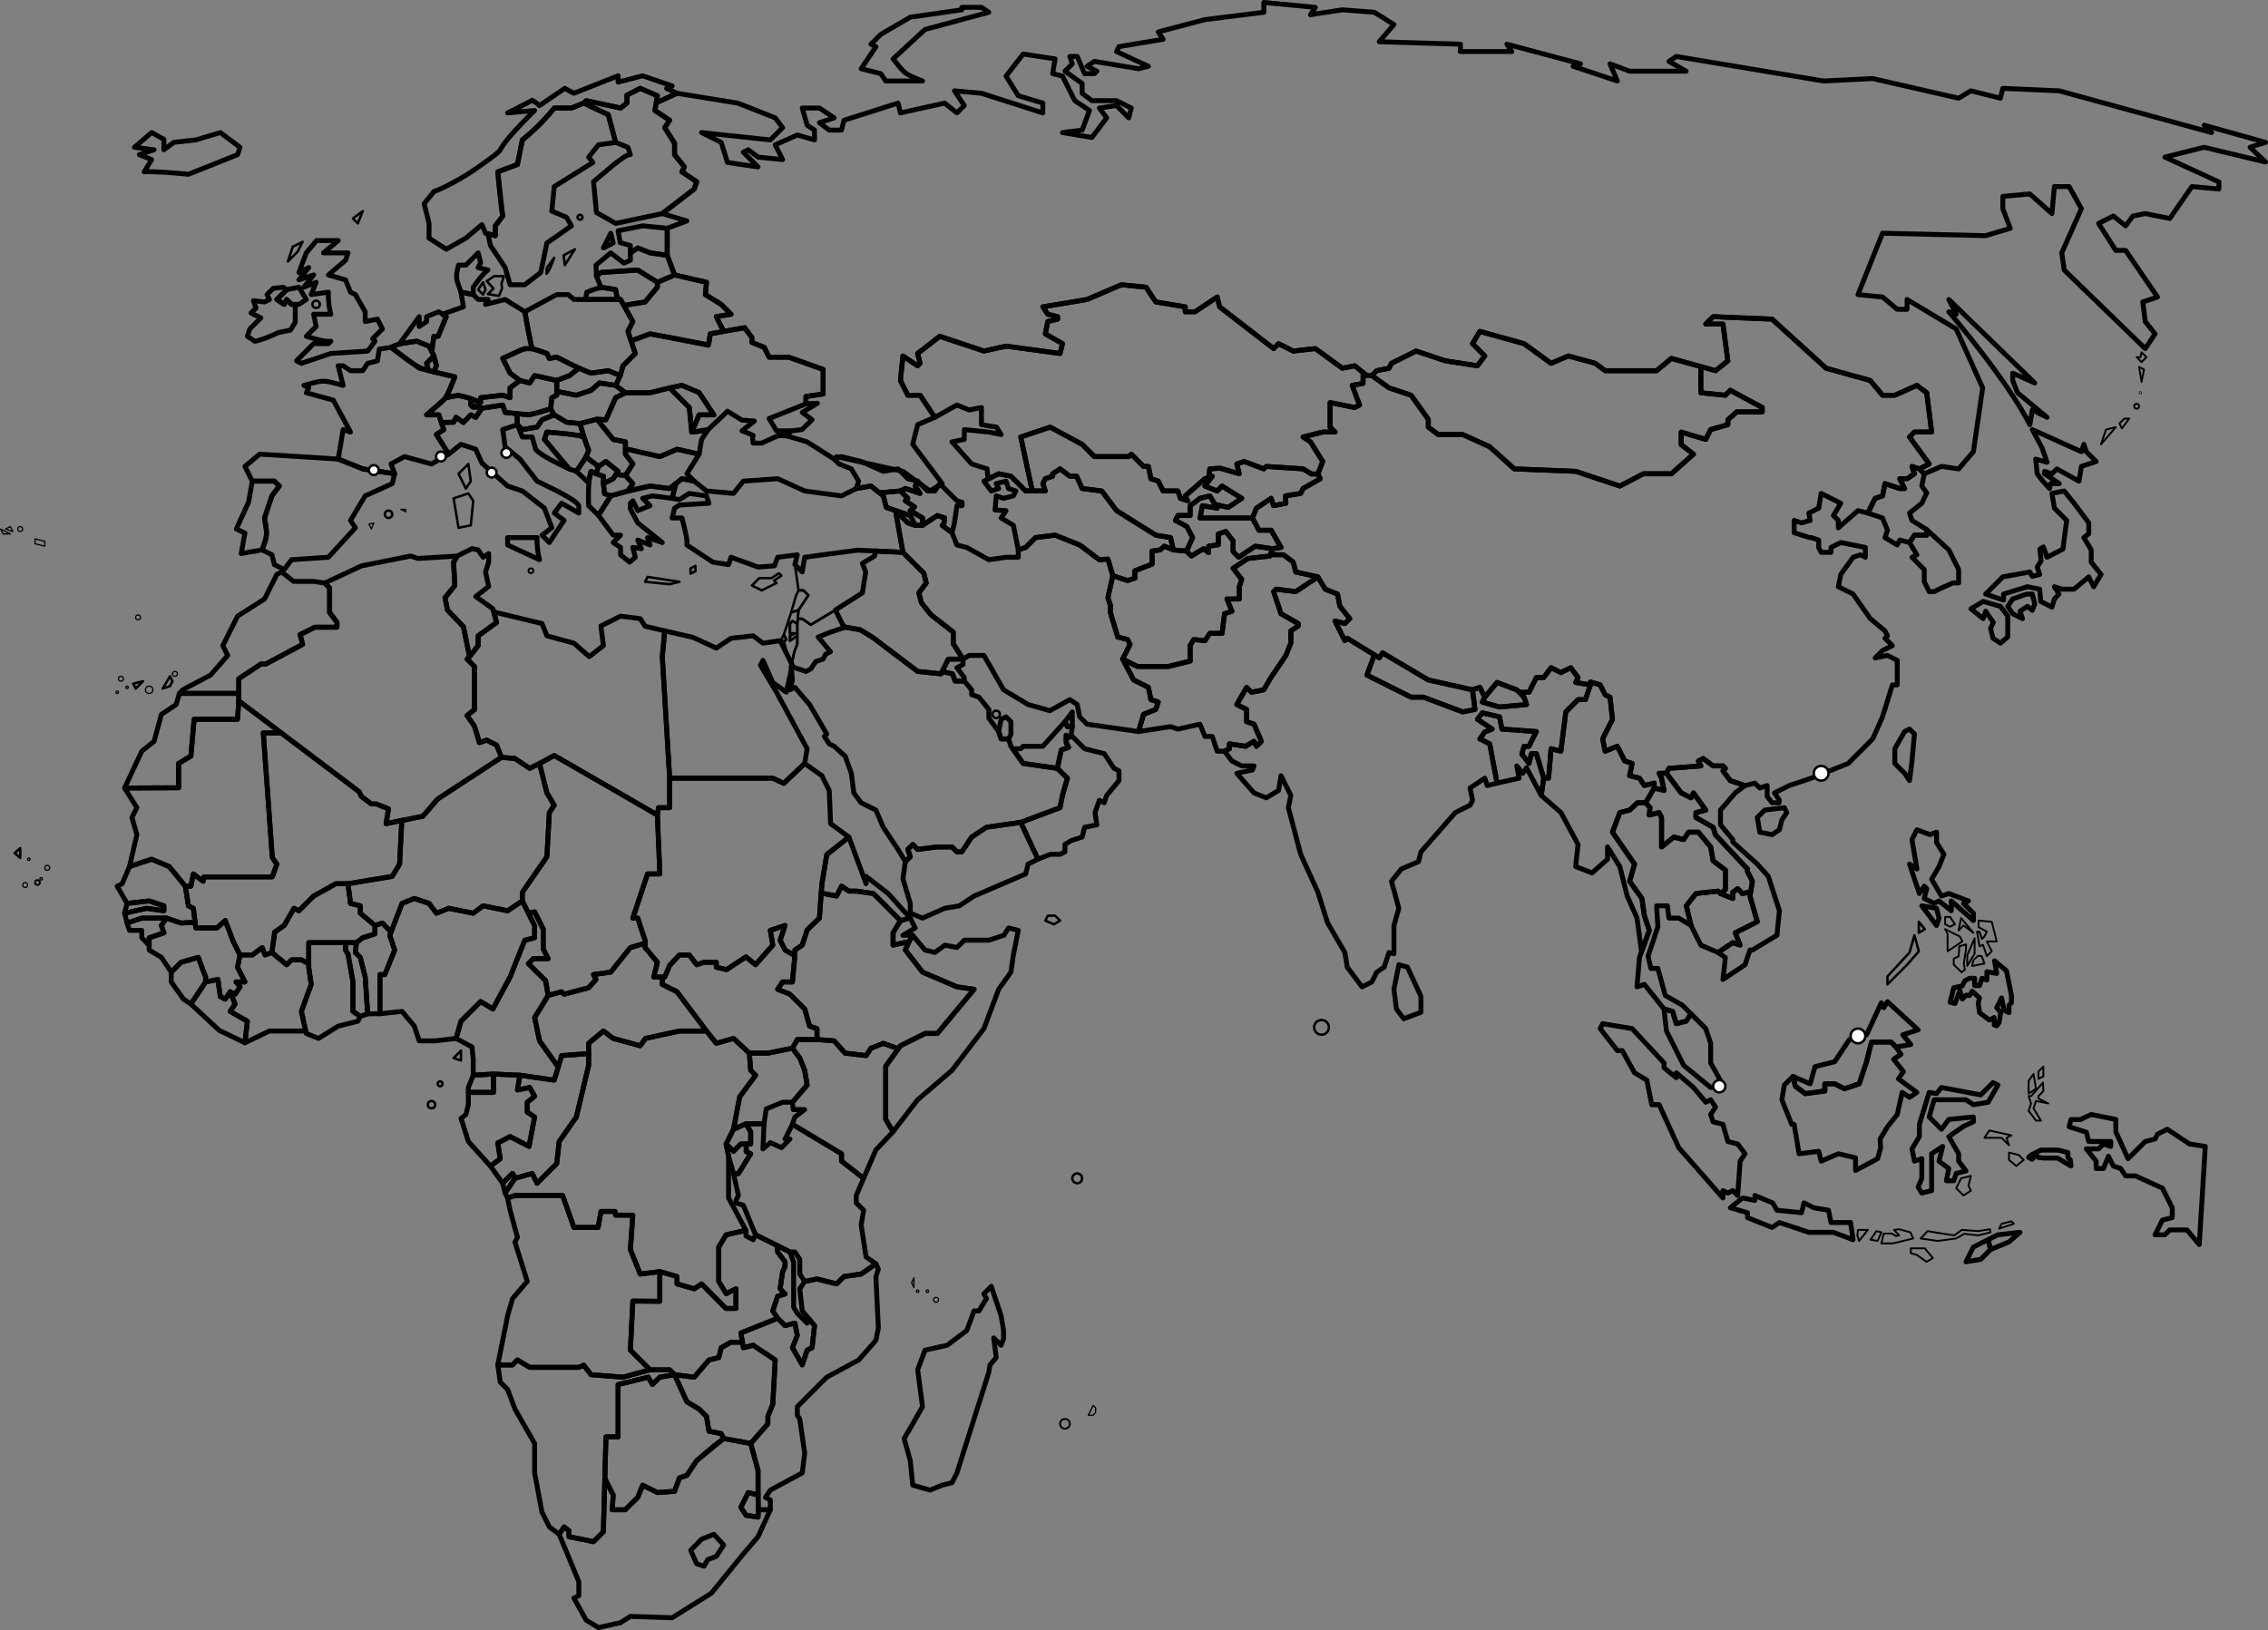 <svg id="Calque_2" data-name="Calque 2" xmlns="http://www.w3.org/2000/svg" viewBox="0 0 923.75 664"><rect x="0" y="0" width="923.75" height="664" fill="#808080" stroke="none"/><defs><style>.cls-1,.cls-2,.cls-3,.cls-4,.cls-5{fill:none;}.cls-1,.cls-2,.cls-3,.cls-4,.cls-5,.cls-6{stroke:#000;stroke-linejoin:round;}.cls-1{stroke-width:2px;}.cls-3{stroke-width:0.75px;}.cls-4{stroke-width:0.25px;}.cls-5{stroke-width:0.5px;}.cls-6{fill:#fff;}</style></defs><g id="Europa"><g id="FR"><path class="cls-1" d="M762.5,214.5c12.83,9.81,10.45,8.36,26,12-3.73,10-3.73,8.69-11.5,15.5h5l2,6-3,2,5,8-7,4-11-3-5.5,3,1.5,4-13-2-10-4,2-12,3,1-7-13-11-3,1-2-2-1c8.47-2.3,7.55-2.29,16,0l-2-8h2l3,2h5l2-3,4-1,.75-4.82Z" transform="translate(-603.25 -73)"/><polygon class="cls-2" points="189.75 199 191.75 196 190.75 189 186.75 193 189.75 199"/><circle class="cls-3" cx="433.75" cy="580" r="2"/></g><g id="RU"><polygon class="cls-1" points="367.75 145.04 373.75 149 374.75 148 373.75 144 382.75 137 400.75 143 409.75 141 431.75 144 432.75 140 425.75 136 426.75 131 430.75 130 430.75 129 426.75 128 424.75 125 442.75 122 456.75 116 466.75 117 470.75 123 482.75 125 482.75 127 486.75 127 495.75 121 496.75 125 518.75 142 520.75 140 526.75 143 535.75 142 546.75 150 551.75 149 556.75 153 558.75 153 560.75 151 565.75 150 566.75 148 576.75 143 588.75 147 601.75 149 604.75 145 599.75 140 602.75 135 620.75 140 631.75 148 638.75 145 649.75 148 653.75 151 674.75 151 680.75 146 698.75 151 703.75 147 701.75 132 694.75 132 697.75 129 721.75 130 743.75 150 761.75 155 766.75 161 771.75 161 780.75 157 784.75 160 786.75 176 779.75 176 777.75 178 785.75 189 781.75 191 783.75 193 790.75 190 797.75 191 803.75 184 807.54 158 796.75 134 776.75 122 776.75 126 772.75 126 766.75 121 756.75 120 766.75 95 808.75 96 818.75 93 815.75 85 815.75 80 826.75 79 835.75 87 836.75 76 842.75 76 847.75 85 839.75 103 840.75 110 873.75 142 877.75 136 873.75 131 872.75 123 878.75 121 865.75 102 861.75 102 854.75 91 860.75 88 865.75 92 868.75 88 873.75 87 883.75 89 892.75 76 903.75 77 903.75 74.12 881.75 64 897.75 60 922.75 66 916.44 60 922.75 58 897.75 51 900.75 54 838.75 37 815.75 36 814.75 40 802.75 37 797.75 40 762.75 32 742.75 33 682.75 23 679.75 25 686.75 29 663.75 29 655.75 26 658.75 33 640.75 27 643.75 26 613.75 18 615.75 21 594.75 21 594.85 18 561.75 17 567.75 10 559.75 5 546.75 4 533.75 6 535.75 3 514.75 1 514.75 5 490.75 8 471.75 13 473.75 16 455.75 19 454.75 21 467.75 27 463.75 28 445.75 25 442.75 27 446.75 29 445.75 30 441.75 30 438.75 23 435.75 23 436.75 26 433.75 29 440.75 34 440.75 38 444.75 41 454.75 41 460.75 44 459.75 48 454.75 43 447.75 44 450.75 48 444.75 56 432.75 54 440.75 53 443.75 45 437.75 41 432.75 31 428.75 30 429.75 24 416.75 22 409.75 31 414.75 39 424.75 42 424.75 46 399.75 38 388.75 37 392.75 43 389.75 46 384.75 42 366.75 46 365.75 42 343.75 49 342.75 53 337.75 53 333.75 50 339.75 48 333.75 44 326.75 44 328.75 51 331.75 53 331.75 57 324.75 55 315.75 59 318.75 65 308.75 64 304.75 61 302.75 62 308.75 68 296.29 66.19 293.75 58 285.75 54 313.75 57 318.75 52 315.75 48 300.5 42 275.75 38 267.27 41.88 266.75 45 272.75 49 270.75 52 274.75 58.36 274.75 63 278.75 68 277.75 70 283.75 74 282.75 77 269.75 87 279.75 90 271.75 93 271.75 104 274.75 112 287.75 115 287.3 120 293.75 124 297.75 128 291.75 129 294.75 135 303.25 133.5 306.25 137.5 306.25 139.5 311.25 141.5 313.25 145.5 321.25 145.5 335.25 150.5 335.25 160.5 328.25 161.5 328.25 164.5 332.91 164.27 326.75 168 330.75 171 326.65 175 322.25 175.5 320.25 177.5 328.75 180 339.75 187 340.75 186 367.75 192 378.75 200 383.75 197 371.75 181 373.75 173 380.75 170 374.75 161 369.75 161 366.75 155 367.75 145.04 367.75 145.04"/><path class="cls-1" d="M979,106c-7.48-3-7-2.77-12-9l13-12,26-7-3-2h-8v1l-21,3-12,7-4,4,2,1-6,9,8,2,2,3Z" transform="translate(-603.25 -73)"/><path class="cls-1" d="M1397,195l35,34-9-4v3l2,5,12,10-6-3-1,6c-7-13.84-23-34.23-33-46l3,1Z" transform="translate(-603.25 -73)"/><path class="cls-1" d="M842.25,192c5.82-2.21,5.66-2.19,11.75-1l.73,4h-13Z" transform="translate(-603.25 -73)"/><polygon class="cls-3" points="855.75 181 857.75 175 861.75 174 855.75 181"/><polygon class="cls-3" points="863.25 172.5 865.25 170.5 867.25 170.5 864.25 174.5 863.25 172.5"/><polygon class="cls-3" points="872.25 143.5 874.25 145.5 872.25 147.5 870.25 145.5 871.79 145.5 872.25 143.5"/><polygon class="cls-3" points="871.25 149.5 872.25 155.5 873.25 150.5 871.25 149.5"/><circle class="cls-3" cx="870.25" cy="165.5" r="1"/><circle class="cls-4" cx="871.75" cy="160" r="0.5"/></g><g id="BE"><path class="cls-1" d="M762.5,214.5c2.12-1.42,8-2.23,10.5-2.5l5,2,2,4-3,3,.77,2.91L774,223Z" transform="translate(-603.25 -73)"/></g><g id="LU"><polygon class="cls-1" points="176.75 151.45 177.75 149 176.75 145 173.75 148 174.52 150.91 176.75 151.45"/></g><g id="DE"><path class="cls-1" d="M783.44,201l8.56-3-1-6,5,1,2,2h4l-1,2,8-2,8,5c.53,2.9,2.16,12.33,3,15h-3.12L808,219l3,6,4,3-4,3v4l-3-1-9,1,0,2c-5.35-2.16-8.12-3.79-14-2l3.5-8.5-8.5-2.05,1-2.45c-.3-1.33-1.1-4.71-1.9-5.81L780,210h1.71l3.29-8-1.56-1" transform="translate(-603.25 -73)"/></g><g id="CH"><polygon class="cls-1" points="193.75 170 196.3 166.3 191.75 165 191.97 162.49 186.75 161 181.75 162 173.75 169 178.71 169 179.76 172.09 184.75 172 185.75 170 188.71 172.09 191.75 169 193.75 170"/></g><g id="AT"><path class="cls-1" d="M815,228l4,1,2-3,9,2v6l-2,1-.49,4.54C818,242.61,818.63,242,809,241l-1-3-8.45,1.3L795,238v-2.6l4,1.6,0-2,9-1,3,1v-4Z" transform="translate(-603.25 -73)"/></g><g id="IT"><path class="cls-1" d="M814,246l-6,2,1,7,6,5,7,9c2.78,1.51,15.56,7.05,17,10v3l-7-4-3,4,4,3c-1.53,2.22-4.54,6.73-6,9l-3-3,4-3-3-8-9-7-6-2-10.45-9.34L797,256l-6-2-5,4-5-8,3-2-1-2.91,5-.09,1-2,3,2.09,3-3.09,2,1,2.55-3.7L808,238l1,3,4.79.48Z" transform="translate(-603.25 -73)"/><path class="cls-1" d="M822,292a33,33,0,0,0,1,9l-13-6v-3Z" transform="translate(-603.25 -73)"/><polygon class="cls-2" points="186.75 215 191.75 214 192.75 204 190.75 201 184.75 203 186.75 215"/></g><g id="NL"><polygon class="cls-1" points="175.85 143.19 176.75 137 178.46 137 181.75 129 178.75 127 173.75 129 173.75 131 170.75 133 170.75 129 162.75 140 169.75 139 174.75 141 175.85 143.19"/></g><g id="GB"><path class="cls-1" d="M724,220l2,1,12-4,15-1,3-4-1-1,4-4-2-4-5,1v-4l-4-7-2-1-2-5-7-2,7-6,1-3H735l6-5h-8.84L728,176l-3,8,4-2-4,5,6-2-4,5,5-2-2,5,7-1a33,33,0,0,0,1,9h-7l1,5-4,4c2,.6,7.89,2.49,10,2l-1,1h-6Z" transform="translate(-603.25 -73)"/><polygon class="cls-1" points="112.75 122 116.75 118 121.75 117 124.75 122 121.75 124 118.75 124 116.75 122 115.75 124 112.75 122"/><path d="M732,196a1,1,0,1,1-1,1,.94.94,0,0,1,1-1m0-1h0a2,2,0,0,0-1.46.59,2,2,0,0,0,0,2.76,2.1,2.1,0,0,0,2.92,0,2,2,0,0,0,0-2.76A2,2,0,0,0,732,195Z" transform="translate(-603.25 -73)"/><polygon class="cls-2" points="119.25 100.5 123.25 98.5 121.25 102.5 117.25 106.5 119.25 100.5"/><polygon class="cls-2" points="143.75 89 145.75 91 147.75 86 143.75 89"/></g><g id="IE"><path class="cls-1" d="M723.5,197v7.31l-2,3.19-5,1c-2.21,1.13-7,3.18-9.5,3.5l-3-2,1-3,4.5-4.5-4-2,2-2-1-3,4.5.5,2-1-1-2,2.5-2.5,4.11-.5,1.39,1-4,4,3,2,1-2,2,2Z" transform="translate(-603.25 -73)"/><path class="cls-1" d="M706,188" transform="translate(-603.25 -73)"/></g><g id="IS"><path class="cls-1" d="M680,144l20-8,1-3-8-6-10,3-9,1-4,3v-4.25L665,127l-7,6,8,1-6,2,5,2-3,5C666.19,142.74,675.75,143.53,680,144Z" transform="translate(-603.25 -73)"/></g><g id="DK"><path class="cls-1" d="M791,192c-1.74-5.24-2.48-5.37-1-11h3l5-5,1,4-1,2,4,1c-1.78,1.15-4.8,5.25-6,7v3Z" transform="translate(-603.25 -73)"/><polygon class="cls-2" points="196.75 115 197.75 118 196.75 120 194.75 118 196.75 115"/><polygon class="cls-2" points="198.25 114.5 201.25 112.5 205.25 112.5 204.25 115.5 204.47 117.5 203.25 120.5 198.75 119.81 200.98 117.5 198.25 114.5"/></g><g id="CZ"><path class="cls-1" d="M839,223l-9-4.51-3,.51-1-2c-9.41-3.77-9.49-1.59-18,2l3,6,4,3,4,1,2-3,9,2,5.24-2Z" transform="translate(-603.25 -73)"/></g><g id="SK"><polygon class="cls-1" points="250.75 157 244.17 156 240.75 159 234.75 161 226.75 159.42 226.75 155 231.99 153 235.75 150 240.75 152 247.75 151 252.63 153 250.75 157"/></g><g id="PL"><path class="cls-1" d="M817,200l13-7h4.7l2.3,2h19l5,9-2,4,3,9-5,5-1.12,4L851,224l-7,1c-3.23-1.05-10.91-4.91-14-6.51l-3,.51-1-2-6-2C819.17,212.38,817.52,202.85,817,200Z" transform="translate(-603.25 -73)"/></g><g id="SI"><polygon class="cls-1" points="224.26 166.54 225.75 169 220.75 171 218.75 174 212.75 175 210.75 173 210.54 168.48 215.75 169 224.26 166.54"/></g><g id="HR"><path class="cls-1" d="M839.5,245.54,841,251c-2.6-1.07-12.11-1.74-15-2l-1,3,10,12c-3-1.45-11.52-5.36-13.6-8l-1.4-5h-4l-2-5,2,2,6-1,2-3,5-2,5,3Z" transform="translate(-603.25 -73)"/></g><g id="BA"><path class="cls-1" d="M841,251l1.94,5.33c-.22,2.12-3.73,6.95-4.94,8.67l-3-1-10-12,1-3C828.94,249.27,838.36,249.92,841,251Z" transform="translate(-603.25 -73)"/></g><g id="HU"><polygon class="cls-1" points="236.25 172.54 243.14 170.77 246.75 171 250.75 162 254.75 160 250.75 157 244.17 156 240.75 159 234.75 161 226.75 159.42 226.75 161 224.75 162 224.26 166.54 225.75 169 230.75 172 236.25 172.54"/></g><g id="ES"><path class="cls-1" d="M764,266l-1,4-11,5-6,10,2,3-11,12-15,1-3,4-4-2-1-4-4-2c2.43-6.36,2-6.49,1-13l3-9,3-4-2-2h-9l-3-6,6-5,32,2,10,4Z" transform="translate(-603.25 -73)"/><polygon class="cls-2" points="66.25 280.5 69.25 275.5 70.25 277.5 69.25 279.5 66.25 280.5"/><polygon class="cls-2" points="55.25 280.5 58.25 277.5 54.25 278.5 55.25 280.5"/><circle class="cls-5" cx="71.25" cy="274.5" r="1"/><circle class="cls-5" cx="60.75" cy="281" r="1.5"/><circle class="cls-5" cx="49.25" cy="276.5" r="1"/><circle class="cls-5" cx="51.75" cy="280" r="0.5"/><circle class="cls-5" cx="47.75" cy="282" r="0.5"/><path class="cls-2" d="M763,282.5a1.5,1.5,0,0,1-3,0A1.5,1.5,0,0,1,763,282.5Z" transform="translate(-603.25 -73)"/><polygon class="cls-5" points="152.25 213.06 151.25 215.5 150.25 213.5 152.25 213.06"/><polygon class="cls-5" points="163.25 207.5 165.25 208.5 165.25 207.5 163.25 207.5"/></g><g id="PT"><path class="cls-1" d="M706,269l-1.5,8.5-5,11,3.5,1.63-1.5,8.37L710,297c2.43-6.36,2-6.49,1-13l3-9,3-4-2-2Z" transform="translate(-603.25 -73)"/><circle class="cls-5" cx="56.25" cy="251.5" r="1"/><polygon class="cls-5" points="14.25 219.5 18.25 220.5 18.25 222.5 14.25 221.5 14.25 219.5"/><polygon class="cls-5" points="0.25 215.5 4.25 217.5 1.25 217.5 0.25 215.5"/><polygon class="cls-5" points="2.25 215.5 5.25 216.5 4.25 214.5 2.25 215.5"/><circle class="cls-5" cx="8.25" cy="215.5" r="1"/></g><g id="ME"><polygon class="cls-1" points="238.72 186.19 243.75 190 242.75 193 240.75 192 239.69 196.63 234.75 192 238.72 186.19"/></g><g id="XK"><polygon class="cls-1" points="243.75 190 246.75 188 251.75 192 249.75 195 245.75 197 245.75 194 242.75 193 243.75 190"/></g><g id="RS"><path class="cls-1" d="M846.39,243.77,853,252l5,1v5l3,4-3,4.67-3.88-.35L855,265l-5-4-3,2-5-3.81,1-2.86a97.33,97.33,0,0,1-3.44-10.79Z" transform="translate(-603.25 -73)"/></g><g id="AL"><path class="cls-1" d="M847,282.91l5-7.91-2.5-.87A42.68,42.68,0,0,1,849,267a27.46,27.46,0,0,1-5-2c-1.24,2.94-1.11,10.83-1,14Z" transform="translate(-603.25 -73)"/></g><g id="MK"><polygon class="cls-1" points="248.75 202 255.75 200 257.75 197 254.75 193.67 250.87 193.32 249.75 195 245.75 197 246.25 201.13 248.75 202"/></g><g id="BG"><polygon class="cls-1" points="255.75 200 264.75 198 272.75 199 277.75 195 282.75 196 279.75 193 284.75 185 275.75 183 268.75 186 254.75 182.81 254.75 185 257.75 189 254.75 193.67 257.75 197 255.75 200"/></g><g id="RO"><polygon class="cls-1" points="284.75 185 285.75 179 288.44 175 281.75 176 280.75 166 272.75 158 264.75 160 254.75 160 250.75 162 246.75 171 243.14 170.77 249.75 179 254.75 180 254.75 182.81 268.75 186 275.75 183 284.75 185"/></g><g id="MD"><polygon class="cls-1" points="272.75 158 277.75 157 284.75 159.88 290.75 169 284.75 169 281.75 176 280.75 166 272.75 158"/></g><g id="BY"><path class="cls-1" d="M860.29,211.87,868,209s23.37,4.19,23.69,4.6.83-4.6.83-4.6l5.48-1-3-6,6-1-4-4-6.45-4,.45-5-13-3-7,3v2l-5,6-8.66,1.42L861,204l-2,4Z" transform="translate(-603.25 -73)"/></g><g id="LT"><polygon class="cls-1" points="242.94 112.5 244.75 117 250.75 118 251.48 122 252.75 122 254.09 124.42 262.75 123 267.75 117 267.75 115 259.75 110 244.75 111 242.94 112.5"/></g><g id="LV"><polygon class="cls-1" points="242.94 112.5 242.75 108 248.75 103 254.09 107.16 256.75 106 256.75 103 259.75 101 264.75 103 271.75 104 274.75 112 267.75 115 259.75 110 244.75 111 242.94 112.5"/></g><g id="EE"><polygon class="cls-1" points="256.75 103 256.75 100 252.63 98.87 251.75 94 261.75 92 271.75 93 271.75 104 264.75 103 259.75 101 256.75 103"/><polygon class="cls-1" points="248.75 95 249.75 99 245.75 101 248.75 95"/></g><g id="NO"><path class="cls-1" d="M870.52,114.88,879,111l-4.24-2,2.24-1-12-4.13-10,2.59v-2.59L837,111l-3.73-2L823,116a28.48,28.48,0,0,0-3-2.19c0,.19-10,5.19-10,5.19l11-1c-3.81,3.82-11,10.79-14,16,0,1-11.5,8.82-11.5,8.82-3.6,2.42-11.4,6.82-15.5,8.18l-4,5,2,8v6l7,4.52,8-4.52,6.55-5.51L801,168l4,1v-4l3-4c-.74-4.15-1.66-13.72-2-18l8-3,2-10a84.11,84.11,0,0,0,13-13h7c1-.44,5.56-1.93,6-3l14,3,2.6-2v-3.22L864,109l7,3-.48,2.88" transform="translate(-603.25 -73)"/></g><g id="FI"><path class="cls-1" d="M873,160l13-10,1-3-6-4,1-2-4-5v-4.64L874,125l2-3-6-4,1-6-7-3-5.4,2.75V115l-2.6,2-14-3-1,1,10,4.72L854,131l5,2,1,3c-2.1-.67-13.39,9.91-15,11l1.19,12.57L854,164Z" transform="translate(-603.25 -73)"/><path id="AX" class="cls-2" d="M840.5,161.5a1,1,0,0,1-2,0A1,1,0,0,1,840.5,161.5Z" transform="translate(-603.25 -73)"/></g><g id="SE"><path class="cls-1" d="M811,189h6l6.5-5,2.5-12,10-7-2.06-3.5L828,159l1-10,15.73-9.81L843,137l4-5,7-1-3-11.28L841,115l-5,2h-7a84.11,84.11,0,0,1-13,13l-2,10-8,3,2,18-3,4v4l-3-.75,1,4.75,6,9Z" transform="translate(-603.25 -73)"/><polygon class="cls-2" points="229.57 104 230.05 108 234.17 101.52 229.57 104"/><path class="cls-2" d="M829,178c-.52,1.28-2.06,5.64-3.16,6.5L826,182Z" transform="translate(-603.25 -73)"/></g><g id="GR"><path class="cls-1" d="M878.5,270l-2.5,2-8-1c-4,.81-12.16,2.76-16,4l-5,7.91,6,8.09h3l-3,3,3,2v3l3.69,3,2.31-2-1-4,3.46.51L863,293l5,2-1-3,6,2-10-8-3-5.66V278l1-1,2,4,5-2-3-3,4-1,8,1,1.5-6Z" transform="translate(-603.25 -73)"/><polygon class="cls-2" points="263.75 235 262.75 237 272.75 238 276.75 237 263.75 235"/><polygon class="cls-2" points="281.25 231.5 283.25 230.5 283.25 232.73 281.25 233.67 281.25 231.5"/></g><g id="UA"><path class="cls-1" d="M925.5,248.5l-2,2h-3.4l-6.6,3H910s-.48-3.25,0-3.13-4.51-1.87-4.51-1.87l5-4-5-.34-6-3.66c-1.82,2-5.84,5.56-7.81,7.5-.19.5-6.69,1-6.69,1l3-7h6l-6-9.12L881,230c-3,.5-10,2.21-13,3H858l-4-3a35.91,35.91,0,0,0,3-8l5-5-1.71-5.13L868,209l23.69,4.6.83-4.6c3.25-.61,10.66-1.92,14-2.5l3,4v2l5,2,2,4h8l14,5v10l-7,1v3l-15,6,3,5Z" transform="translate(-603.25 -73)"/></g><g id="AD"><circle id="AD-2" data-name="AD" class="cls-6" cx="152.25" cy="191.5" r="2"/></g><g id="LI"><circle class="cls-2" cx="193.25" cy="164.5" r="2"/></g><g id="MC"><circle class="cls-6" cx="179.6" cy="185.97" r="2"/></g><g id="SM"><circle class="cls-6" cx="206.25" cy="184.5" r="2"/></g><g id="VA"><circle class="cls-6" cx="200.25" cy="192.5" r="2"/></g><g id="MT"><circle class="cls-3" cx="216.25" cy="232.5" r="1"/></g><g id="CY"><polygon class="cls-2" points="318.25 234.5 315.25 236.5 316.25 237.5 310.25 240.5 306.25 238.5 309.25 235.5 314.25 235.5 317.25 233.5 318.25 234.5"/></g></g><g id="Asia"><g id="AF"><polygon class="cls-1" points="502.25 231.5 508.25 227.5 517.25 226.5 518.25 223.5 511.25 222.5 504.5 227 502.25 224.66 502.25 220.36 499.25 216.5 496.25 217.5 496.25 221.91 492.25 222.5 492.25 225.13 490.25 223.5 485.25 226.5 483.25 224.5 477.87 224 474.25 222.5 472.5 224 469.25 224.5 469.25 229.79 462.25 232.5 462.25 235.5 459.25 236.5 453.25 234.5 451.25 243.5 452.25 246.5 452.25 249.5 455.25 259.5 459.25 260.5 460.25 262.5 457.25 268.5 463.25 271.5 475.84 271.5 484.75 269.31 484.75 262.87 486.25 260.5 490.75 261 492.75 258 497.75 258 498.75 250 501.75 249 499.75 244 504.75 244 504.75 239 505.75 236 502.25 231.5"/></g><g id="TR"><path id="TR-2" data-name="TR" class="cls-1" d="M877,276l3,.52,4-2.52,7,1,1,3-12,.73L878,280l-1,4h4c.52,2.11,2.47,8.88,2,11l10.6,7,6.4,1,1-3,11,4,6.67-.5L920,300l8-1-1,4,3,3,1-6,21.5-2.88L971,298l-3-17-3.75-1.33L963,275l-5-4-6,1-6,3-15-2-11-5-14,1-4,5-11-1-5-4-5-1-2.5,2Z" transform="translate(-603.25 -73)"/></g><g id="GE"><polygon class="cls-1" points="339.75 187 342.75 186 350.75 188 359.75 192 365.75 191 369.75 195 373.75 196 372.75 198 374.75 201 368.75 199 366.75 200 358.18 200.74 354.75 198 348.75 199 349.75 196 346.75 191 341.75 189 339.75 187"/></g><g id="AZ"><polygon class="cls-1" points="387.75 217 388.75 213 389.75 206 391.84 206 391.84 204.6 389.75 204 382.75 197 380.75 200 377.75 200 373.75 196 372.75 198 374.75 201 368.75 199 366.75 200 369.75 203 368.75 204 372.5 206.5 370.75 208 375.75 211 375.75 214 381.75 210 384.75 211 384.36 214 383.75 214 387.75 217"/><polygon class="cls-1" points="364.75 208 370.75 210 372.75 214 369.75 213 364.75 208"/></g><g id="AM"><polygon class="cls-1" points="375.75 214 372.75 214 370.75 210 364.75 208 361 206.68 359.75 202 358.18 200.74 366.75 200 369.75 203 368.75 204 372.5 206.5 370.75 208 375.75 211 375.75 214"/></g><g id="PS"><polygon class="cls-2" points="324.75 254 322.75 253 321.75 254 321.75 258 323.75 258 321.75 259 321.75 261 324.75 259 324.75 254"/><polygon class="cls-2" points="319.25 258.5 320.25 260.5 319.25 261.5 318.25 260.5 319.25 258.5"/></g><g id="IL"><polygon class="cls-2" points="325.25 248.5 324.75 254 322.75 253 321.75 254 321.75 258 323.75 258 321.75 259 321.75 261 324.75 259 324.75 262.36 323.5 265.52 322.25 271.5 319.25 261.5 320.25 260.5 319.25 258.5 320.25 255.5 322.25 249.5 325.25 248.5"/></g><g id="JO"><polygon class="cls-2" points="324.93 252.04 326.69 252.04 330.25 254.5 340.25 248.5 343.25 254.5 344.25 255.5 338.25 257.5 333.25 259.5 338.25 265.5 336.25 266.5 335.25 268.5 332.25 269.5 330.25 272.5 328.25 273.5 322.25 271.5 323.5 265.52 324.75 262.36 324.75 259 324.75 254 324.93 252.04"/></g><g id="LB"><polygon class="cls-2" points="325.25 240.5 327.25 240.5 329.25 242.5 327.25 245.5 325.25 248.5 322.25 249.5 324.25 242.5 325.25 240.5"/></g><g id="SY"><polygon class="cls-2" points="323.75 230 325.25 240.5 327.25 240.5 329.25 242.5 325.25 248.5 324.93 252.04 326.69 252.04 330.25 254.5 340.25 248.5 351.25 241.5 352.62 233 351.25 229.5 356.25 226.5 356.44 224.46 349.25 224.12 327.75 227 326.75 233 323.75 230"/></g><g id="IQ"><polygon class="cls-1" points="367.75 225 376.25 233.5 377.25 237.5 374.25 241.5 375.25 245.5 379.25 250.5 388.25 257.5 388.25 262.21 392.25 268.5 386.25 268.5 383.25 274.5 373.75 273.5 355.25 259.5 350.25 256.5 344.25 255.5 343.25 254.5 340.25 248.5 351.25 241.5 352.62 233 351.25 229.5 356.25 226.5 356.44 224.46 367.75 225"/></g><g id="KW"><polygon class="cls-1" points="392.25 268.5 392.25 270.66 389.75 272 392.75 276 392.75 277.43 389 277.43 387.94 274.5 383.72 273.57 386.25 268.5 392.25 268.5"/></g><g id="SA"><polygon class="cls-1" points="392.75 277.43 395.75 281 395.75 282.95 398.75 284 402.75 289 402.75 292.54 406.75 298 407.75 301 410.75 301 411.75 304 416.75 311 430.75 313 434.75 317 432.75 324 431.75 329 415.75 335 401.75 337 395.75 341 391.75 347 389.75 347 387.75 345 381.75 345 373.75 346 371.75 344 369.75 346 370.75 349 368.75 351 365.75 346 359.75 337 356.75 330 350.75 327 347.75 323 346.75 315 344.25 308.07 339.75 304 337.75 303 335.75 300 336.75 299 329.75 287 323.75 280 321.75 281 322.75 277 322.25 271.5 328.25 273.5 330.25 272.5 332.25 269.5 335.25 268.5 336.25 266.5 338.25 265.5 333.25 259.5 338.25 257.5 344.25 255.5 350.25 256.5 355.25 259.5 373.75 273.5 383.25 274.5 383.72 273.57 387.94 274.5 389 277.43 392.75 277.43"/></g><g id="QA"><polygon class="cls-1" points="406.75 298 407.75 293 409.75 292 411.75 294 411.75 299.19 410.75 301 407.75 301 406.75 298"/></g><g id="BH"><circle class="cls-2" cx="405.75" cy="291" r="1.5"/></g><g id="AE"><polygon class="cls-1" points="433.75 294 434.75 296 436.75 296 436.25 299.5 435.25 300.5 434.25 299.5 434.25 302.5 435.25 304.45 432.25 305.5 430.75 313 416.75 311 412.5 305.06 415.75 305 416.75 304 424.75 304 433.75 294"/></g><g id="YE"><polygon class="cls-1" points="368.75 351 367.75 358 370.75 368 370.75 372 375.75 374 384.75 370 390.75 369 396.75 365 417.75 356 418.75 352 422.75 350 415.75 335 401.75 337 395.75 341 391.75 347 389.75 347 387.75 345 381.75 345 373.75 346 371.75 344 369.75 346 370.75 349 368.75 351"/><polygon class="cls-2" points="426.75 373 429.75 373 431.75 375 429.25 376.54 425.75 375 426.75 373"/></g><g id="OM"><polygon class="cls-1" points="436.25 299.5 441.75 305 449.75 307 453.75 313 455.75 314 455.75 318 450.75 324 449.75 327 447.75 326 446 331.05 446.75 336 441.75 337 440.75 341 436.25 342.42 433.75 344 433.75 347 431.75 348 427.84 348 422.75 350 415.75 335 431.75 329 432.75 324 434.75 317 430.57 313 432.25 305.5 435.25 304.45 434.25 302.5 434.25 299.5 435.25 300.5 436.25 299.5"/><polygon class="cls-1" points="433.75 294 436.75 290 436.75 296 434.75 296 433.75 294"/></g><g id="IR"><polygon class="cls-1" points="414.75 224 417.75 223 421.75 219 429.75 218 439.75 222 447.75 228 451.25 227.76 453.25 234.5 451.25 243.5 452.25 246.5 452.25 249.5 455.25 259.5 459.25 260.5 460.25 262.5 457.25 268.5 461.75 277 467.75 280 468.75 285 471.75 286 470.75 289 465.75 291 463.75 298 442.75 295 439.75 292 438.75 287 435.75 285 427.6 289.5 418.75 287 408.75 281 400.75 267 394.75 267 392.25 268.5 388.25 262.21 388.25 257.5 379.25 250.5 375.25 245.5 374.25 241.5 377.25 237.5 376.25 233.5 367.75 225 364.75 208 369.75 213 372.75 214 375.75 214 381.75 210 384.75 211 384.36 214 383.75 214 387.75 217 389.75 222 393.75 223 402.75 228 409.75 227 414.75 227 414.75 224"/></g><g id="PK"><polygon class="cls-1" points="517.44 225.93 522.75 226 526.75 229 527.75 233 536.75 235 527.75 241 519.75 240 518.75 241 521.75 250 528.75 254 528.75 255 525.75 257 525.75 262 523.75 267 517.44 276.3 514.75 281 509.75 282 507.75 280 503.75 287 507.75 289 507.75 294 510.75 295 513.75 302 511.75 304 510.75 302 507.3 304 500.75 303 500.75 305 498.75 306 495.75 306 493.75 300 490.75 300 488.75 295 479.75 297 476.75 296 463.75 298 465.75 291 470.75 289 471.75 286 468.75 285 467.75 280 461.75 277 457.25 268.5 463.25 271.5 475.84 271.5 484.75 269.31 484.75 262.87 486.25 260.5 490.75 261 492.75 258 497.75 258 498.75 250 501.75 249 499.75 244 504.75 244 504.75 239 505.75 236 502.25 231.5 508.25 227.5 517.25 226.5 517.44 225.93"/></g><g id="TJ"><polygon class="cls-1" points="492.75 202 495.75 207 489.75 206 488.75 211 510.11 211 512.75 216 517.75 216 521.75 223 518.25 223.5 511.25 222.5 504.5 227 502.25 224.66 502.25 220.36 499.25 216.5 496.25 217.5 496.25 221.91 492.25 222.5 492.25 225.13 490.25 223.5 485.25 226.5 483.25 224.5 485.75 219 483.42 214.5 478.75 212 479.75 210 484.75 210 484.75 206 488.75 203 492.75 202"/></g><g id="UZ"><polygon class="cls-1" points="493.75 194 490.75 198 495.75 200 497.75 198 505.75 203 500.25 206.69 494.85 205.49 492.75 202 488.75 203 484.75 206 484.75 210 479.75 210 478.75 212 483.42 214.5 485.75 219 483.26 224.5 477.88 224 476.75 219 470.75 218 454.75 208 448.75 200 440.75 199 438.53 194 435.75 194 431.75 191 428.75 193 428.75 194 425.75 195 424.75 197 425.75 200 420.44 200 415.75 178 427.75 174 440.75 181 445.75 186 459.75 186 460.75 185 465.75 190 467.75 190 468.75 195 471.75 196 473.75 200 479.75 200 480.75 203 483.75 204 482.75 202 490.75 195 493.75 194"/></g><g id="KG"><polygon class="cls-1" points="510.11 211 511.75 207 517.75 203 518.75 206 523.75 205 523.57 202 529.75 201 530.75 199 537.75 195 536.75 193.09 534.18 193.09 530.75 191 515.75 190 514.75 191 506.75 188 503.75 189 504.75 193 497 190.72 492.75 191 492.36 194.46 493.75 194 490.75 198 495.75 200 497.75 198 505.75 203 500.25 206.69 494.85 205.49 495.75 207 489.75 206 488.75 211 510.11 211"/></g><g id="TM"><polygon class="cls-1" points="474.25 222.5 472.5 224 469.25 224.5 469.25 229.79 462.25 232.5 462.25 235.5 459.25 236.5 453.25 234.5 451.25 227.76 447.75 228 439.75 222 429.75 218 421.75 219 417.75 223 414.75 224 412.75 214 407.75 211 409.75 208 405.3 207.75 405.75 202 408.75 203 412.75 202 413.75 200 410.75 199 409.75 196 405.75 197 406.75 199 403.75 200 400.75 196 406.75 193 411.75 194 417.75 200 425.75 200 424.75 197 425.75 195 428.75 194 428.75 193 431.75 191 435.75 194 438.53 194 440.75 199 448.75 200 454.75 208 470.75 218 476.75 219 477.88 224 474.25 222.5"/></g><g id="KZ"><polygon class="cls-1" points="402.43 195.16 402.05 191 395.75 189 387.75 180 392.75 179 392.75 175 402.75 176 407.75 177 405.87 174 399.75 173 399.75 166 394.75 167 389.75 165 380.75 170 374.75 161 369.75 161 366.75 155 367.75 145.04 373.75 149 374.75 148 373.75 144 382.75 137 400.75 143 409.75 141 431.75 144 432.75 140 425.75 136 426.75 131 430.75 130 430.75 129 426.75 128 424.75 125 442.75 122 456.75 116 466.75 117 470.75 123 482.75 125 482.75 127 486.75 127 495.75 121 496.75 125 518.75 142 520.75 140 526.75 143 535.75 142 546.75 150 551.75 149 555.18 151.75 555.18 156.18 550.75 157 553.75 165 551.75 166 541.75 164 541.75 174 543.75 176 538.75 176 530.75 178 533.75 180 538.75 188 536.75 193.09 534.18 193.09 530.75 191 515.75 190 514.75 191 506.75 188 503.75 189 504.75 193 497 190.72 492.75 191 492.36 194.46 490.75 195 482.75 202 483.75 204 480.75 203 479.75 200 473.75 200 471.75 196 468.75 195 467.75 190 465.75 190 460.75 185 459.75 186 445.75 186 440.75 181 427.75 174 415.75 178 420.44 200 417.75 200 411.75 194 406.75 193 402.43 195.16"/></g><g id="MN"><polygon class="cls-1" points="692.72 149.32 692.75 160 702.75 161 704.75 159 717.75 166 717.75 167.79 707.33 167.79 703.75 171 703.75 173 696.75 175 694.75 179 684.75 176 684.75 181.13 689.75 185 680.75 193 669.36 193 659.75 198 641.75 192 616.75 191 606.75 182 595.75 177 585.75 177 581.75 174 581.75 170.84 574.75 161 565.75 158 558.75 153 560.75 151 565.75 150 566.75 148 576.75 143 588.75 147 601.75 149 604.75 145 599.75 140 602.75 135 620.75 140 631.75 148 638.75 145 649.75 148 653.75 151 674.75 151 680.75 146 692.72 149.32"/></g><g id="CN"><polygon class="cls-1" points="536.75 235 539.75 240 544.75 242 545.75 247 549.75 252 547.75 254 543.75 253 547.75 261 548.75 260 561.75 268 563.12 265.96 581.75 277 599.75 281 602.75 280 604.75 284 609.75 278 617.75 281 618.75 282 622.75 282 625.75 276 628.75 276 631.75 272 635.75 274 639.75 272 642.75 276 641.75 278 647.75 279 647.75 277.79 651.75 279 653.75 283 655.75 284 656.75 293 652.75 301 653.75 306 658.75 304 661.75 310 664.75 311 663.75 316 667.75 317 669.75 320 673.75 319 673.75 321 677.75 322 676.75 317 675.75 315 678.75 315 679.75 313 692.75 312 691.75 310 693.75 309 697.75 312 701.75 312 702.75 313 701.75 314 704.75 318 710.75 320 714.75 319 716.75 321 719.75 320 719.75 324.42 721.75 327 724.56 327 724.75 326 722.75 323 728.75 320 737.75 317 752.75 311 762.75 301 766.75 292 770.75 279 772.75 279 772.75 273 772.75 269.01 768.75 267 763.75 268 766.75 265 770.75 263 768.75 261 767.75 260 768.75 259 767.75 257 761.75 252 754.75 242 748.75 239 749.75 234 754.75 227 757.75 226 759.75 227 759.75 223 749.75 221 745.75 223 745.75 225 741.75 225 740.75 223 740.75 220 737.75 219 737.03 219 730.75 217 730.75 212 733.75 213 737.27 212 736.75 209 740.75 207 741.75 201 749.75 205 746.75 210 748.75 212 748.75 215 756.75 208 760.75 209 763.75 203 766.75 202 767.75 197 773.75 199 775.75 199 773.75 195 776.75 195 779.75 193 778.75 190 781.75 191 785.75 189 777.75 178 779.75 176 786.75 176 784.75 160 780.75 157 771.75 161 766.75 161 761.75 155 743.75 150 721.75 130 697.75 129 694.75 132 701.75 132 703.75 147 698.75 151 692.72 149.32 692.75 160 702.75 161 704.75 159 717.75 166 717.75 167.79 707.33 167.79 703.75 171 703.75 173 696.75 175 694.75 179 684.75 176 684.75 181.13 689.75 185 680.75 193 669.36 193 659.75 198 641.75 192 616.75 191 606.75 182 595.75 177 585.75 177 581.75 174 581.75 170.84 574.75 161 565.75 158 558.75 153 556.75 153 555.18 151.75 555.18 156.18 550.75 157 553.75 165 551.75 166 541.75 164 541.75 174 543.75 176 538.75 176 530.75 178 533.75 180 538.75 188 536.75 193.09 537.75 195 530.75 199 529.75 201 523.57 202 523.75 205 518.75 206 517.75 203 511.75 207 510.11 211 512.75 216 517.75 216 521.75 223 518.25 223.5 517.44 225.93 522.75 226 526.75 229 527.75 233 536.75 235"/><polygon class="cls-1" points="718.75 330 726.75 329 727.75 331 725.75 334 724.75 338 721.75 340 716.75 339 715.75 333 718.75 330"/></g><g id="HK"><circle class="cls-6" cx="741.75" cy="315" r="3"/></g><g id="TW"><polygon class="cls-1" points="777.75 297 779.75 299 778.75 310 777.75 318 775.75 315 771.75 311 771.75 305 775.75 298 777.75 297"/></g><g id="KP"><polygon class="cls-1" points="783.75 193 781.75 191 778.75 190 779.75 193 776.75 195 773.75 195 775.75 199 773.75 199 767.75 197 766.75 202 763.75 203 760.75 209 766.75 211 768.75 216 767.75 219 772.75 222 773.75 220 777.75 221 779.75 218 784.75 218 784.75 215.75 778.75 212 777.75 209 782.75 205 784.75 200.75 782.75 198 783.75 193"/></g><g id="KR"><polygon class="cls-1" points="784.75 215.75 793.75 224 797.75 232 797.75 237.46 795.36 237.46 789.75 240 787.75 241 785.75 241 783.75 237 783.75 232 778.75 227 780.75 226 777.75 221 779.75 218 784.75 218 784.75 215.75"/></g><g id="JP"><polygon class="cls-1" points="827.75 242 828.75 246 827.75 248.61 825.75 247 822.75 249 823.75 252 819.75 250 817.75 247 819.75 244 825.41 242 827.75 242"/><polygon class="cls-1" points="807.75 245 814.75 247 817.75 251 817.75 259.45 814.75 262 811.75 260 810.75 256 811.88 253.5 808.75 249 807.75 252 802.75 248 807.75 245"/><polygon class="cls-1" points="827.75 175 847.75 184 848.75 181 849.75 184 853.75 188 847.75 190 846.75 196 837.75 191 835.75 193 832.75 192 832.75 193 838.75 197 835.21 197 834.75 199 831.75 195.64 829.75 193 829.12 187 833.75 188.3 831.75 182.48 827.75 175"/><polygon class="cls-1" points="835.75 201 840.75 200 844.75 205 850.75 213 850.75 217.4 848.75 219 851.75 224 851.75 229 855.75 234 852.75 239 850.75 235 844.75 240 839.78 240 836.75 239 838.62 242 836.75 244 835.75 247.31 831.18 245 830.75 240 825.75 239 816.05 242 816.05 244.45 808.75 242 815.75 235 826.75 233 827.75 234.78 830.75 234 829.75 231 831.36 228.37 830.83 223.66 832.25 222.78 833.75 227 840.23 223.66 841.75 212 836.75 207 835.75 201"/></g><g id="PH"><polygon class="cls-1" points="780.75 338 786.05 340 788.75 339 788.75 343.22 791.75 348 789.75 353 786.75 358.15 790.75 365 793.75 364 801.75 367 799.75 368 803.75 372 803.75 375 794.75 367 794.75 371 789.75 367 787.75 368 783.75 366 784.75 362 783.75 361 781.75 364 777.75 352 780.75 354 778.75 342 780.75 338"/><polygon class="cls-1" points="782.75 369 788.75 370 789.75 374 788.75 377 782.75 369"/><polygon class="cls-3" points="797.75 379 798.75 374 803.75 380 799.75 377 797.75 379"/><polygon class="cls-3" points="805.88 375 811.25 375.5 813.25 383.5 810.67 383.5 809.25 383.5 811.25 387.5 809.25 389.5 807.65 384.87 806.25 385.5 805.25 379.5 806.25 379.5 807.25 382.5 808.25 381.5 809.25 379.5 805.88 377.7 805.88 375"/><polygon class="cls-3" points="792.25 378.5 798.25 381.5 799.25 383.5 793.25 387.5 793.25 380.5 792.25 378.5"/><polygon class="cls-3" points="792.25 373.5 794.25 373.5 796.25 376.5 794.25 377.5 792.25 376.5 792.25 373.5"/><polygon class="cls-3" points="807.14 389.5 808.25 392.5 803.25 393.5 803.75 391.13 805.75 389.3 807.14 389.5"/><polygon class="cls-3" points="801.25 393.5 804.25 388.5 804.25 382.25 801.25 389.12 801.25 393.5"/><polygon class="cls-3" points="798.93 396.06 800.29 394.99 799.84 392.5 800.75 386.84 800.75 384.69 798.02 385.5 797.76 389.5 795.75 390.55 795.75 392.93 798.93 396.06"/><polygon class="cls-1" points="812.38 391.4 817.25 395.5 819.25 405.5 819.25 408.5 818.25 409.5 818.25 412.5 816.25 411.5 815.25 406.5 813.25 410.5 814.88 412.5 814.25 416.5 813.25 417.87 812.25 417.5 812.25 414.5 810.25 415.5 806.25 412.5 805.75 408.6 806.25 406.5 803.25 403.76 802.25 405.5 800.75 405.42 799.25 406.94 798.25 403.5 796.25 408.78 794.25 408.28 795.75 402.37 799.25 401.61 800.25 399.5 802.25 398.5 804.25 398.5 804.25 401.5 806.25 401.5 807.25 398.5 809.25 399.24 809.25 395.84 813.25 396.55 812.38 391.4"/><polygon class="cls-2" points="768.75 401 776.75 393 781.53 387.5 779.75 381 777.75 388 768.75 397.76 768.75 401"/><polygon class="cls-2" points="781.53 375.5 783.96 378.5 781.53 380 781.53 375.5"/></g><g id="MY"><polygon class="cls-1" points="753.25 423.5 747.25 432.5 739.25 434.5 737.25 441.5 730.25 438.5 731.25 442.5 735.25 445.5 743.25 444.42 743.25 441.5 747.25 441.5 751.25 443.5 757.25 441.5 760.25 432.5 762.25 424.5 770.25 424.5 772.25 426.5 778.25 425.5 775 421.55 781.25 419.5 768.75 408.06 767.25 410.5 766.25 408.5 760.25 421.5 753.25 423.5"/><polygon class="cls-1" points="677.75 411 681.25 412 682.75 417 686.75 416 688.75 413 694.75 419 696.75 425 696.75 433 701.75 442 696.75 443 685.75 434 684.75 432 678.75 420 677.75 411"/></g><g id="BN"><circle class="cls-6" cx="756.75" cy="422" r="3"/></g><g id="ID"><polygon class="cls-1" points="772.25 426.5 774.25 429.5 771.25 431.5 775.25 436.5 773.25 439.5 780.75 445 777.75 447 774.75 445 772.75 454 768.75 459 765.75 464 765.99 467.5 764.75 472 755.75 476.79 755.75 471.64 748.75 470 741.75 473 740.75 469 732.75 470 730.75 458 729.75 458 725.75 448 726.75 442 730.25 438.5 731.25 442.5 735.25 445.5 743.25 444.42 743.25 441.5 747.25 441.5 751.25 443.5 757.25 441.5 760.25 432.5 762.25 424.5 770.25 424.5 772.25 426.5"/><polygon class="cls-1" points="790.75 443 806.75 446 811.75 441 813.75 442 809.75 449 803.75 450 800.75 448 787.75 448 785.75 455 790.75 460 793.75 456 803.75 455 803.75 457 799.75 458.81 793.75 463 797.75 470 797.75 473 800.75 477 796.75 478 795.75 481 792.75 481 793.75 476 789.75 473 791.24 467 786.75 470 786.75 481 786.75 485 782.75 486 781.25 483.58 782.75 480 782.75 472 779.75 473 778.75 468 781.75 463 781.75 458 785.75 445 788.74 445.5 790.75 443"/><polygon class="cls-3" points="796.75 484 798.75 480 802.75 479 801.75 483 802.75 485 799.75 487 796.75 484"/><polygon class="cls-3" points="818.25 469.5 822.25 470.5 824.25 472.5 821.25 474.99 818.25 472.5 818.25 469.5"/><polygon class="cls-3" points="810.25 460.5 819.25 462.5 817.25 463.5 818.25 466.5 815.25 463.5 808.25 463.5 810.25 460.5"/><polygon class="cls-3" points="826.25 446.5 827.27 446.5 832.11 441 832.25 444.5 830.25 446.5 830.25 447.5 834.25 449.5 829.25 448.5 828.25 451.5 831.25 456.5 829.25 456.5 826.25 452.5 827.25 449.5 826.25 446.5"/><polygon class="cls-3" points="826.25 445.5 829.25 443.5 828.25 437.5 826.25 440.27 826.25 445.5"/><polygon class="cls-3" points="830.25 436.5 830.25 439.43 832.25 438.5 832.25 434.5 830.25 436.5"/><polygon class="cls-1" points="827.25 470.5 831.25 468.5 838.25 468.5 842.25 469.5 842.25 471.46 843.25 472.5 843.5 474.99 838.03 471.74 832.3 471.74 830.25 471.5 829.25 470.5 827.65 472.24 826.25 471.5 827.25 470.5"/><polygon class="cls-1" points="898.21 467 895.75 507 890.75 501 883.75 501 881.75 503 877.75 503 880.75 497 884.75 496 884.75 492 880.75 484 869.75 479 865.75 479 863.75 476 860.75 475 858.75 471 856.75 476 853.75 476 853.75 473 849.75 468 854.75 468 856.75 466 859.66 467 859.75 465 850.75 465 849.75 461.21 842.75 459 843.5 456.06 847.26 456.06 851.75 454 861.75 456 861.75 461 866.75 472 873.75 465 877.75 464 878.75 462 882.75 460 891.75 466 898.21 467"/><polygon class="cls-1" points="652.75 417 664.75 419 677.75 433 677.75 434.97 682.75 439 682.75 437 689.75 443 694.75 449 696.75 448 698.75 451 696.75 454 697.75 457 701.75 458 703.75 465 707.75 466 710.75 470 708.75 473 707.75 487 705.75 485 703.75 486 701.75 485 701.75 488 683.74 467.5 675.75 450 672.75 450 670.75 440 665.75 437 660.75 428 658.75 428 651.75 419 652.75 417"/><polygon class="cls-1" points="704.75 492 709.75 488 714.75 489 714.75 487 721.99 490 723.75 493 733.75 494 734.75 490 738.75 492 744.75 493 745.75 498 753.75 498 754.75 505 746.75 502 736.75 502 724.75 498 721.75 500 711.75 496 711.75 494 704.75 492"/><polygon class="cls-1" points="800.75 514 803.75 508 809.75 505 810.75 509 806.75 513 800.75 514"/><polygon class="cls-3" points="756.75 501 760.75 501 757.21 505.5 756.5 503.25 756.75 501"/><polygon class="cls-3" points="761.87 505 764.25 501.5 766.29 502 764.74 505.5 761.87 505"/><polygon class="cls-3" points="766.25 506.5 767.25 502.5 770.59 502.5 772.25 503.5 773.51 503.25 771.48 501 773.51 500.72 778.11 502 779.25 504.5 770.94 506.5 766.25 506.5"/><polygon class="cls-3" points="778.25 508.5 783.96 508.5 787.25 512.5 784.67 514 780.75 511.22 778.25 510.5 778.25 508.5"/><polygon class="cls-3" points="782.25 504.5 785.09 501.5 788.02 502 795.96 503.25 799.06 501 805.75 501.5 810.47 500.72 810.75 502 805.75 503.25 800.02 502.61 796.75 504.5 789.25 505.5 782.25 504.5"/><polygon class="cls-3" points="814.25 500.5 815.25 498.5 819.25 497.5 820.25 498.5 814.25 500.5"/></g><g id="SG"><circle class="cls-6" cx="700.25" cy="442.5" r="2.5"/></g><g id="TH"><polygon class="cls-1" points="688.75 413 685.25 409.5 678.25 405.5 675.25 394.5 672.41 394.5 671.25 389.5 675.25 377.5 674.75 369 679.12 369 679.75 374 683.75 374 688.75 377 686.83 369 690.75 364 699.75 363 700.75 364 702.75 362.39 702.75 354.42 697.75 350.66 696.75 345 691.75 339 687.75 339 685.75 342 681.75 341 676.75 345 676.75 333 675.75 331 671.75 332 672.05 329 670.26 327 666.94 327 663.75 330 659.75 331 656.75 339 665.75 352 663.75 359 668.75 366 669.75 373 671.75 379 667.75 390 666.75 402 669.75 401 677.75 411 681.25 412 682.75 417 686.75 416 688.75 413"/></g><g id="VN"><polygon class="cls-1" points="678.75 315 684.75 323 688.75 325 689.75 323 694.75 330 690.75 331 690.75 333 697.75 337 698.65 340 711.75 354 711.75 355 713.75 359 712.75 365 715.75 375.46 706.75 380 708.75 385 705.75 384 699.75 388 702.75 390.06 701.75 399 710.75 393 712.75 387 713.75 387 723.75 381 724.75 371 720.23 357 715.75 352 705.75 343 705.75 342 700.75 336 700.75 330 706.75 323 710.75 320 704.75 318 701.75 314 702.75 313 701.75 312 697.75 312 693.75 309 691.75 310 692.75 312 679.75 313 678.75 315"/></g><g id="KH"><polygon class="cls-1" points="700.75 364 705.75 366 705.75 363.46 707.75 362 709.66 364 713.03 363.29 712.75 365 715.75 375.46 706.75 380 708.75 385 705.75 384 699.75 388 692.75 385 688.75 377 686.83 369 690.75 364 699.75 363 700.75 364"/></g><g id="LA"><polygon class="cls-1" points="673.75 321 670.26 327 672.05 329 671.75 332 675.75 331 676.75 333 676.75 345 681.75 341 685.75 342 687.75 339 691.75 339 696.75 345 697.75 350.66 702.75 354.42 702.75 362.39 700.75 364 705.75 366 705.75 363.46 707.75 362 709.66 364 713.03 363.29 713.75 359 711.75 355 711.75 354 698.65 340 697.75 337 690.75 333 690.75 331 694.75 330 689.75 323 688.75 325 684.75 323 678.75 315 675.75 315 676.75 317 677.75 322 673.75 321"/></g><g id="MM"><polygon class="cls-1" points="647.75 279 645.75 285 642.75 285 637.75 290 635.75 306 631.75 305 630.75 317 628.75 317 627.75 324 635.75 331 642.75 344 641.75 353 648.43 355.58 654.75 350 654.75 345 659.75 353 662.75 365 666.75 374 668.6 387.66 671.75 379 669.75 373 668.75 366 663.75 359 665.75 352 656.75 339 659.75 331 663.75 330 666.94 327 670.26 327 673.75 321 673.75 319 669.75 320 667.75 317 663.75 316 664.75 311 661.75 310 658.75 304 653.75 306 652.75 301 656.75 293 655.75 284 653.75 283 651.75 279 647.75 277.79 647.75 279"/></g><g id="BT"><polygon class="cls-1" points="604.75 284 603.75 286 610.75 288 621.75 287 620.75 284 618.75 282 617.75 281 609.75 278 604.75 284"/></g><g id="NP"><polygon class="cls-1" points="599.75 281 600.75 289 595.75 290 579.75 284 574.75 284 556.75 275 559.74 266.76 561.75 268 563.12 265.96 581.75 277 599.75 281"/></g><g id="BD"><polygon class="cls-1" points="603.75 290.39 601.75 293 607.75 297 604.75 298.18 602.75 301 606.75 303 609.75 319 618.75 317 617.75 312 620.2 315 621.75 312.78 627.75 324 628.75 317 625.75 307 623.75 307 622.75 311 619.84 307.19 620.75 304 622.75 304 625.75 298 611.75 297 610.75 292 603.75 290.39"/></g><g id="LK"><polygon class="cls-1" points="569.75 393 567.75 403 568.75 411 571.75 415 578.75 412.36 578.75 405.91 573.25 393.97 569.75 393"/></g><g id="IN"><polygon class="cls-1" points="609.75 319 606.75 303 602.75 301 604.75 298.18 607.75 297 601.75 293 603.75 290.39 610.75 292 611.75 297 625.75 298 622.75 304 620.75 304 619.84 307.19 622.75 311 623.75 307 625.75 307 628.75 317 630.75 317 631.75 305 635.75 306 637.75 290 642.75 285 645.75 285 647.75 279 641.75 278 642.75 276 639.75 272 635.75 274 631.75 272 628.75 276 625.75 276 622.75 282 618.75 282 620.75 284 621.75 287 610.75 288 603.75 286 604.75 284 602.75 280 599.75 281 600.75 289 595.75 290 579.75 284 574.75 284 556.75 275 559.74 266.76 548.75 260 547.75 261 543.75 253 547.75 254 549.75 252 545.75 247 544.75 242 539.75 240 536.75 235 527.75 241 519.75 240 518.75 241 521.75 250 528.75 254 528.75 255 525.75 257 525.75 262 523.75 267 517.44 276.3 514.75 281 509.75 282 507.75 280 503.75 287 507.75 289 507.75 294 510.75 295 513.75 302 511.75 304 510.75 302 507.3 304 500.75 303 500.75 305 498.75 306 501.75 310 505.75 312 510.75 312 510.11 313.67 503.75 315 510.75 323 515.75 325 520.75 322 521.75 316 525.75 324 524.75 329 529.75 348 536.75 363.37 540.75 376 547.75 388 548.75 394 554.75 402 558.75 400 560.75 396 563.75 394 565.75 388 567.75 388.54 567.75 377 569.75 370 566.75 359 570.75 354 577.75 351 578.75 347 592.75 331 598.75 328 599.75 326 598.75 321 604.75 317 605.75 320 609.75 319"/></g><g id="TL"><polygon class="cls-1" points="809.75 505 813.75 503 822.75 502 818.25 505.91 810.75 509 809.75 505"/></g><g id="MV"><circle class="cls-2" cx="538.25" cy="418.5" r="3"/></g></g><g id="Africa"><g id="DZ"><polygon id="DZ-2" data-name="DZ" class="cls-1" points="132.25 237.5 147.25 230.5 167.25 226.5 170.25 227.5 186.23 226.5 184.75 229.04 185.25 238.5 181.25 243.5 182.25 248.5 188.75 255.28 191.25 267.5 190.25 268.5 193.25 271.5 193.25 289.05 190.25 291.5 193.25 295.85 195.25 302.5 198.25 301.5 202.25 303.5 204.25 308.5 178.25 325.5 172.25 332.5 157.25 335.5 158.25 329.5 153.25 327.5 151.25 327.5 147.25 324.5 146.25 322.5 97.25 285.5 97.25 276.5 106.25 270.5 108.25 270.5 123.25 262.5 122.25 258.5 128.25 255.5 137.25 255.5 137.25 253.5 134.25 249.5 134.25 239.5 132.25 237.5"/></g><g id="SC"><circle class="cls-2" cx="438.75" cy="480" r="2"/></g><g id="CV"><polygon class="cls-2" points="8.25 345.5 8.25 349.5 5.96 347.5 8.25 345.5"/><circle class="cls-3" cx="15.25" cy="359.5" r="1"/><circle class="cls-5" cx="19.25" cy="353.5" r="1"/><circle class="cls-5" cx="10.25" cy="360.5" r="1"/><circle class="cls-5" cx="11.75" cy="350" r="0.5"/><circle class="cls-5" cx="16.75" cy="358" r="0.5"/></g><g id="TN"><polygon class="cls-1" points="186.23 226.5 192.23 223.5 194.75 224 196.75 227 199.03 225.5 199.03 229 197.75 233 199.03 238.9 193.75 243 200.75 248 202.25 253.58 194.75 259 194.75 263 191.25 267.5 188.75 255.28 182.25 248.5 181.25 243.5 185.25 238.5 184.75 229.04 186.23 226.5"/></g><g id="AO"><polygon class="cls-1" points="206.75 488 209.75 487 229.15 487 233.75 500 243.6 500 244.79 493.5 250.53 493.5 250.75 495 257.75 495 256.75 509 260.75 519 268.75 518 268.75 530.09 257.75 530 256.75 550 264.75 558 253.75 561 240.75 560 237.75 556.12 235.75 557 215.75 557 210.75 554 208.75 556 202.75 556 206.75 536 208.75 529 214.75 522 209.75 506 210.75 504 207.75 493 206.75 488"/><polygon class="cls-1" points="208.75 478 209.75 480 205.75 486 204.75 482 208.75 478"/></g><g id="NG"><polygon class="cls-1" points="185.75 423 187.75 416 195.75 408 200.75 411 207.75 398 213.75 383 217.75 382 217.75 377.13 212.75 367 206.75 371 196.75 369 192.75 372 182.75 370 177.75 372 174.75 368 168.75 366 163.75 368 158.75 381 160.75 387 156.75 397 154.75 397 154.75 412.95 163.75 412 168.75 418 170.75 424 177.21 424 185.75 423"/></g><g id="NE"><polygon class="cls-1" points="163.66 334.22 162.75 352 159.75 357 141.75 360 142.75 368 146.75 369 146.75 372 152.71 377.01 155.75 376 159.27 379.66 163.75 368 168.75 366 174.75 368 177.75 372 182.75 370 192.75 372 196.75 369 206.75 371 212.75 367 212.75 363.52 222.75 349 223.75 331 225.75 328 222.75 323 219.75 311 215.75 313 209.75 309 204.25 308.5 178.25 325.5 172.25 332.5 163.66 334.22"/></g><g id="ML"><polygon class="cls-1" points="114.57 298.58 107.24 298.58 110.91 349.31 112.75 352 110.91 357.19 90.53 357.19 83.12 357.19 82.75 359 78.75 356 77.75 361 75.48 361 76.75 369 78.75 370 79.75 378 88.38 378 91.75 375 95.03 383.58 97.75 389 102.83 389 106.75 386 107.96 389 110.75 388 111.9 379.66 115.75 377 119.75 370 121.75 371 127.75 365 136.75 360 141.75 360 159.75 357 162.75 352 163.66 334.22 157.25 335.5 158.25 329.5 153.25 327.5 151.25 327.5 147.25 324.5 146.25 322.5 114.57 298.58"/></g><g id="MR"><polygon class="cls-1" points="97.25 285.5 96.75 293 79.06 293 77.75 308 72.75 311 72.75 320.9 50.75 321 55.75 329 53.75 333 55.75 340 52.75 353 61.75 350 68.91 353 75.48 361 77.75 361 78.75 356 82.75 359 83.12 357.19 110.91 357.19 112.75 352 110.91 349.31 107.24 298.58 114.57 298.58 97.25 285.5"/></g><g id="MA"><polygon class="cls-1" points="112.75 234 114.75 233 119.57 236.84 127.66 236.84 132.25 237.5 134.25 239.5 134.25 249.5 137.25 253.5 137.25 255.5 128.25 255.5 122.25 258.5 123.25 262.5 108.25 270.5 106.25 270.5 97.25 276.5 97.25 282.45 73.09 282.45 74.41 281 85.75 275 92.75 267 90.75 263 96.75 251 107.75 244 112.75 234"/></g><g id="EH"><polygon class="cls-1" points="97.25 282.45 73.09 282.45 71.75 287 65.75 291 62.75 302 57.75 306 50.75 321 72.75 320.9 72.75 311 77.75 308 79.06 293 96.75 293 97.25 285.5 97.25 282.45"/></g><g id="LY"><polygon class="cls-1" points="201.09 249.28 220.75 254 222.75 259 233.75 262 240.02 267.5 245.75 263 244.75 255 252.75 251 260.75 252 262.75 255.1 270.75 257 269.75 267.5 272.75 317 272.75 329.01 268.2 329.01 267.75 332 225.75 307.76 219.75 311 215.75 313 209.75 309 204.25 308.5 202.25 303.5 198.25 301.5 195.25 302.5 193.25 295.85 190.25 291.5 193.25 289.05 193.25 271.5 190.25 268.5 191.25 267.5 194.75 263 194.75 259 202.25 253.58 201.09 249.28"/></g><g id="EG"><polygon class="cls-1" points="317.75 261 322.75 271 320.25 281.97 314.75 278 310.75 269 309.75 271 316.25 281.97 328.75 305 327.75 311 319.25 319.1 314.75 317 272.75 317 269.75 267.5 270.75 257 282.25 259.64 291.75 264 297.75 260 306.75 259 310.75 262 317.75 261"/></g><g id="SD"><polygon class="cls-1" points="327.75 311 334.75 316 337.75 322 338.29 335.5 345.75 341 336.75 348.12 334.75 360 333.75 374 328.75 378.81 326.75 385 323.75 387 323.75 389.31 319.75 387 317.75 383 319.75 377 313.75 379 314.75 385 307.75 393 303.83 389.79 295.9 395 291.75 394 291.75 391.94 286.75 392 283.75 393 280.75 389 276.75 389 272.75 393.25 270.75 398 266.29 398 267.75 392 262.75 386 262.75 383.1 259.75 374 257.75 374 263.75 356 268.75 356 267.75 332 268.2 329.01 272.75 329.01 272.75 317 314.75 317 319.25 319.1 327.75 311"/></g><g id="SS"><polygon class="cls-1" points="323.75 389.31 322.75 400 318.7 400 316.75 403 321.75 405 327.75 411 329.75 418 332.75 419 332.75 423.46 324.75 423.46 322.75 427 312.75 429 305.21 429 298.75 423 291.75 425 287.75 420 284.75 416 275.75 404 269.75 401 269.75 398 270.75 398 272.75 393.25 276.75 389 280.75 389 283.75 393 286.75 392 291.75 391.94 291.75 394 295.9 395 303.83 389.79 307.75 393 314.75 385 313.75 379 319.75 377 317.75 383 319.75 387 323.75 389.31"/></g><g id="CD"><polygon class="cls-1" points="239.75 425 245.75 420 249.75 423 260.75 426 262.94 423 276.75 420 287.75 420 291.75 425 298.75 423 305.21 429 305.75 436 307.75 438 301.25 446.87 298.75 460 295.75 466 296.75 471 296.75 488 303.83 501.19 295.75 503 292.75 508 292.75 522 295.75 527 299.75 525 299.75 533 295.66 533 285.75 523 282.75 525 275.75 523 275.75 520 268.75 518 260.75 519 256.75 509 257.75 495 250.75 495 250.53 493.5 244.79 493.5 243.6 500 233.75 500 229.15 487 209.75 487 206.75 488 205.75 486 209.75 480 216.75 478 218.75 482 226.75 474 227.75 465 234.75 455 239.75 434 239.75 425"/></g><g id="CG"><polygon class="cls-1" points="199.75 475 203.75 472 202.75 465.6 207.75 463 215.47 467 217.75 455 214.75 453 214.75 449 217.75 446.61 215.75 443 210.75 444 211.75 438 225.75 440 228.75 430 239.75 429.19 239.75 434 234.75 455 227.75 465 226.75 474 218.75 482 216.75 478 209.75 480 208.75 478 204.75 482 199.75 475"/></g><g id="GA"><polygon class="cls-1" points="190.75 445 201 445 201 437.52 211.75 438 210.75 444 215.75 443 217.75 446.61 214.75 449 214.75 453 217.75 455 215.47 467 207.75 463 202.75 465.6 203.75 472 199.75 475 190.75 465 187.79 455.6 189.75 454 190.75 450 190.75 445"/></g><g id="GQ"><polygon class="cls-1" points="201 437.52 192.75 438 190.75 443 190.75 445 201 445 201 437.52"/><polygon class="cls-2" points="187.75 428 187.75 432 184.75 431 187.75 428"/></g><g id="CM"><polygon class="cls-1" points="215.2 371.96 217.75 371.46 221.25 378.5 221.25 386.5 223.25 390.5 217.25 390.5 215.2 392.54 222.25 399.5 223.25 405.5 217.75 414.57 219.75 424 227.35 434.67 225.75 440 211.75 438 201 437.52 192.75 438 192.75 431.52 192.25 426.5 185.75 423 187.75 416 195.75 408 200.75 411 207.75 398 213.75 383 217.75 382 217.75 377.13 215.2 371.96"/></g><g id="TG"><path class="cls-1" d="M744,457h4.4l-.4,4,2,2,2,8,1,15-3,1-3-2V473s-2-11.57-2-11.28-1-1.72-1-1.72Z" transform="translate(-603.25 -73)"/></g><g id="BJ"><polygon class="cls-1" points="152.71 377.01 152.71 380.42 147.75 382 145.15 384 144.75 388 146.75 390 148.75 398 149.75 413 154.75 412.95 154.75 397 156.75 397 160.75 387 158.75 381 159.27 379.66 155.75 376 152.71 377.01"/></g><g id="GN"><polygon class="cls-1" points="67.75 374 73.75 376 79.46 375.71 79.75 378 88.38 378 91.75 375 95.03 383.58 97.75 389 96.75 394 99.75 400 96.14 400 97.75 402 95.75 405 93.75 404 91.75 407 89.75 406 88.75 399 83.75 400 83.75 398 80.75 390 73.75 392 69.75 396 65.75 390 60.75 387 60.75 382.03 66.75 380 65.75 377 67.75 374"/></g><g id="GW"><polygon class="cls-1" points="67.75 374 57.75 374 51.75 376 52.75 379 57.75 379 57.75 382 60.75 385.13 60.75 382.03 66.75 380 65.75 377 67.75 374"/></g><g id="GH"><polygon id="GH-2" data-name="GH" class="cls-1" points="125.75 384 140.75 384 140.75 387 141.75 388.72 143.75 400 143.75 412 146.75 414 145.75 416 137.75 418 129.75 423 124.75 421 122.75 412 126.75 401 125.75 394 125.75 384"/></g><g id="BF"><polygon class="cls-1" points="110.75 388 116.75 393 118.75 391 122.75 391 125.75 392.54 125.75 384 140.75 384 145.15 384 147.75 382 152.71 380.42 152.71 377.01 146.75 372 146.75 369 142.75 368 141.75 360 136.75 360 127.75 365 121.75 371 119.75 370 115.75 377 111.9 379.66 110.75 388"/></g><g id="CI"><polygon class="cls-1" points="99.75 424.78 109.75 420 124.53 420 122.75 412 126.75 401 125.75 394 125.75 392.54 122.75 391 118.75 391 116.75 393 110.75 388 107.96 389 106.75 386 102.83 389 97.75 389 96.75 394 99.75 400 96.14 400 97.75 402 95.75 405 93.75 404 95.75 409 93.75 412 100.75 416 99.75 424.78"/></g><g id="LR"><polygon class="cls-1" points="77.75 409 83.75 400 88.75 399 89.75 406 91.75 407 93.75 404 95.75 409 93.75 412 100.75 416 99.75 424.78 89.25 419.7 77.75 409"/></g><g id="GM"><polygon class="cls-1" points="51.75 368 60.75 367 66.75 369 66.75 371 59.75 370 50.75 372 51.75 368"/></g><g id="SN"><polygon class="cls-1" points="52.75 353 49.75 360 47.75 361 51.75 368.03 60.75 367 66.75 369 66.75 371 59.75 370 50.75 372 51.75 376 57.75 374 67.75 374 73.75 376 79.46 375.71 78.75 370 76.75 369 75.48 361 68.91 353 61.75 350 52.75 353"/></g><g id="DJ"><polygon class="cls-1" points="370.75 374 372.75 378 367.75 381 371.72 381 370.25 383.58 363.75 385 363.75 380 366.75 375 370.75 374"/></g><g id="ER"><polygon class="cls-1" points="366.75 375 355.75 364 348.75 363 345.75 363 342.75 361 340.75 365 334.48 363.81 334.75 360 336.75 348.12 345.75 341 352.75 360 352.75 357 361.75 364 370.75 374 366.75 375"/></g><g id="SO"><polygon class="cls-1" points="371.72 381 376.75 387 380.75 388 384.85 385 389.75 386 392.75 383 402.75 383 408.91 381 410.75 378 414.75 379 412.75 389 411.75 396 406.75 403 400.75 419 387.75 436 373.75 448 363.75 461 360.75 456 360.75 434.33 366.75 426 376.75 421 381.75 421 396.75 403 389.75 402 375.75 396 368.75 387 370.25 383.58 371.72 381"/></g><g id="ET"><polygon class="cls-1" points="365.88 427.2 359.75 425 354.75 427 352.75 430 344.2 429 339.75 424 332.75 423.46 332.75 419 329.75 418 327.75 411 321.75 405 316.75 403 318.7 400 322.75 400 323.75 389.31 323.75 387 326.75 385 328.75 378.81 333.75 374 334.48 363.81 340.75 365 342.75 361 345.75 363 348.75 363 355.75 364 366.75 375 363.75 380 363.75 385 370.25 383.58 368.75 387 375.75 396 389.75 402 396.75 403 381.75 421 376.75 421 366.75 426 365.88 427.2"/></g><g id="KE"><polygon class="cls-1" points="363.75 461 356.75 468.42 351.75 480 342.75 473 342.75 470 322.75 458 323.75 455 327.75 452 323.06 452 322.75 449 328.75 442 327.75 436 325.75 431 322.75 427 324.75 423.46 332.75 423.46 339.75 424 344.2 429 352.75 430 354.75 427 359.75 425 365.88 427.2 360.75 434.33 360.75 456 363.75 461"/></g><g id="UG"><polygon class="cls-1" points="298.75 460 303.83 457.79 311.18 457.79 312.08 451.73 318.75 449 322.75 449 328.75 442 327.75 436 325.75 431 322.75 427 312.75 429 305.21 429 305.75 436 307.75 438 301.25 446.87 298.75 460"/></g><g id="RW"><polygon class="cls-1" points="295.75 466 298.75 469 301.75 466 305.75 466 305.75 461 303.83 457.79 298.75 460 295.75 466"/></g><g id="BI"><polygon class="cls-1" points="303.92 466 303.92 469.12 305.75 470 300.75 478.08 298.75 478 296.75 471 295.75 466 298.75 469 301.75 466 303.92 466"/></g><g id="YZ"><polygon class="cls-1" points="356.75 514.81 352.75 512 350.75 499 351.75 493 348.75 490 348.75 487 351.75 480 342.75 473 342.75 470 322.75 458 319.75 464 321.75 464 318.32 467.5 313.75 465.46 310.75 468 311.18 457.79 303.83 457.79 305.75 461 305.75 466 303.92 466 303.92 469.12 305.75 470 300.75 478.08 298.75 478 300.75 487 299.75 489 299.75 490 302.75 491 307.75 503 321.75 510 323.75 510 325.75 513 325.75 519 327.75 522.01 332.75 521 340.75 523 343.75 520 350.75 519 356.75 514.81"/></g><g id="MZ"><polygon class="cls-1" points="326.75 556 328.75 550 330.75 549 331.75 540 326.75 534 325.75 525 327.75 522.01 332.75 521 340.75 523 343.75 520 350.75 519 356.75 514.81 357.75 517 356.75 520.18 357.75 541 356.75 546 349.75 554 336.75 561 324.75 573 324.75 576.6 325.75 578 327.75 592 326.75 600 313.75 607 311.75 610 313.75 611 313.75 615 308.85 615 308.75 609 308.75 599 305.75 588 312.75 580 312.75 577 314.75 572 315.75 554 306.75 548 302.75 549 301.75 543 316.75 537 319.75 540 323.75 539 324.75 544 322.75 549 326.75 556"/></g><g id="MW"><polygon class="cls-1" points="316.56 507.4 316.75 510 319.75 514 319.75 516 318.75 518 317.75 525 319.75 527.1 316.75 528 314.75 534 316.75 537 319.75 540 323.75 539 324.75 544 322.75 549 326.75 556 328.75 550 330.75 549 331.75 540 329.11 536.83 328.75 539 324.75 535 323.25 532.48 323.25 514.27 321.75 510 316.56 507.4"/></g><g id="ZM"><polygon class="cls-1" points="303.83 501.19 303.83 503.46 306.75 505 307.75 503 316.56 507.4 316.75 510 319.75 514 319.75 516 318.75 518 317.75 525 319.75 527.1 316.75 528 314.75 534 316.75 537 301.75 543 302.38 546.75 297.75 546.75 293.75 549 292.75 553 288.75 554 282.75 561 274.75 560 272.75 558 264.75 558 256.75 550 257.75 530 268.75 530.09 268.75 518 275.75 520 275.75 523 282.75 525 285.75 523 295.66 533 299.75 533 299.75 525 295.75 527 292.75 522 292.75 508 295.75 503 303.83 501.19"/></g><g id="SL"><polygon class="cls-1" points="69.75 396 69.75 400 74.73 407 77.75 409 83.75 400 83.75 398 80.75 390 73.75 392 69.75 396"/></g><g id="ZW"><polygon class="cls-1" points="274.75 560 279.75 571 284.75 574 287.75 577 288.75 583 293.75 584 294.75 586 305.75 588 312.75 580 312.75 577 314.75 572 315.75 554 306.75 548 302.75 549 302.38 546.75 297.75 546.75 293.75 549 292.75 553 288.75 554 282.75 561 274.75 560"/></g><g id="NA"><polygon class="cls-1" points="274.75 560 268.75 561 265.75 564 264.05 561 251.75 564 251.75 585.33 246.81 585.33 245.75 624 241.75 628 231.75 626 231.75 623.57 229.75 622 227.75 625 223.75 622 220.75 616 217.75 600 217.75 588 209.75 574 206.75 566 203.75 563 202.75 556 208.75 556 210.75 554 215.75 557 235.75 557 237.75 556.12 240.75 560 253.75 561 264.75 558 272.75 558 274.75 560"/></g><g id="BW"><polygon class="cls-1" points="246.34 602.29 249.75 609 249.36 615 254.65 615 259.75 610 261.75 605 267.75 608 274.75 607.49 276.75 602 279.75 601 283.75 595 290.75 589 294.75 586 293.75 584 288.75 583 287.75 577 284.75 574 279.75 571 274.75 560 268.75 561 265.75 564 264.05 561 251.75 564 251.75 585.33 246.81 585.33 246.34 602.29"/></g><g id="ZA"><polygon class="cls-1" points="227.75 625 235.75 644.3 235.75 650 233.75 651 238.75 660 243.75 663 252.75 661 256.75 658.45 273.75 659 289.75 649 302.75 633 308.75 626 313.75 615 308.85 615 308.75 618 303.83 617.25 301.75 614 304.75 608 308.75 609 308.75 599 305.75 588 294.75 586 283.75 595 279.75 601 276.75 602 274.75 607.49 267.75 608 261.75 605 259.75 610 254.65 615 249.36 615 249.75 609 246.34 602.29 245.75 624 241.75 628 231.75 626 231.75 623.57 229.75 622 227.75 625"/></g><g id="LS"><polygon class="cls-1" points="308.75 609 308.85 615 308.75 618 303.83 617.25 301.75 614 304.75 608 308.75 609"/></g><g id="SZ"><polygon class="cls-1" points="290.75 625 294.75 629.34 291.75 634 288.25 635.34 286.75 638 283.75 637 281.33 631.5 285.75 627 290.75 625"/></g><g id="CF"><polygon class="cls-1" points="223.25 405.5 228.75 404 229.75 405 239.75 402.37 242.75 399 241.75 397 248.75 396 256.75 386 262.75 384.24 262.75 386 267.75 392 266.29 398 269.75 398 269.75 401 275.75 404 287.75 420 276.75 420 262.94 423 260.75 426 249.75 423 245.75 420 239.75 425 239.75 429.19 228.75 430 227.35 434.67 219.75 424 217.75 414.57 223.25 405.5"/></g><g id="TD"><polygon class="cls-1" points="223.25 405.5 228.75 404 229.75 405 239.75 402.37 242.75 399 241.75 397 248.75 396 256.75 386 262.75 384.24 262.75 383.1 259.75 374 257.75 374 263.75 356 268.75 356 267.75 332 225.75 307.76 219.75 311 222.75 323 225.75 328 223.75 331 222.75 349 212.75 363.52 212.75 367 215.2 371.96 217.75 371.46 221.25 378.5 221.25 386.5 223.25 390.5 217.25 390.5 215.2 392.54 222.25 399.5 223.25 405.5"/></g><g id="MG"><polygon class="cls-1" points="403.75 524 407.75 536 408.75 542 408.75 545.37 407.75 548 404.75 545 405.75 553 403.24 556 402.75 559 389.75 600 387.75 604 383.75 605 378.75 607 371.75 605 370.75 595 368.26 586 371.75 580 375.75 573 373.75 558 376.75 550 385.75 548 393.75 542 396.75 534 398.75 534 401.75 529 400.75 527 403.75 524"/></g><g id="ST"><circle class="cls-2" cx="175.75" cy="450" r="1.5"/><circle class="cls-2" cx="179.25" cy="441.5" r="1"/></g><g id="KM"><polygon class="cls-5" points="372.25 520.5 372.25 524.5 371.25 522.5 372.25 520.5"/><circle class="cls-5" cx="377.75" cy="526" r="0.5"/><circle class="cls-5" cx="381.25" cy="529.5" r="1"/><circle class="cls-5" cx="373.75" cy="526" r="0.5"/></g><g id="MU"><polygon class="cls-5" points="446.25 573.5 446.25 575.3 445.25 576.5 443.25 576.5 445.25 572.5 446.25 573.5"/></g></g></svg>